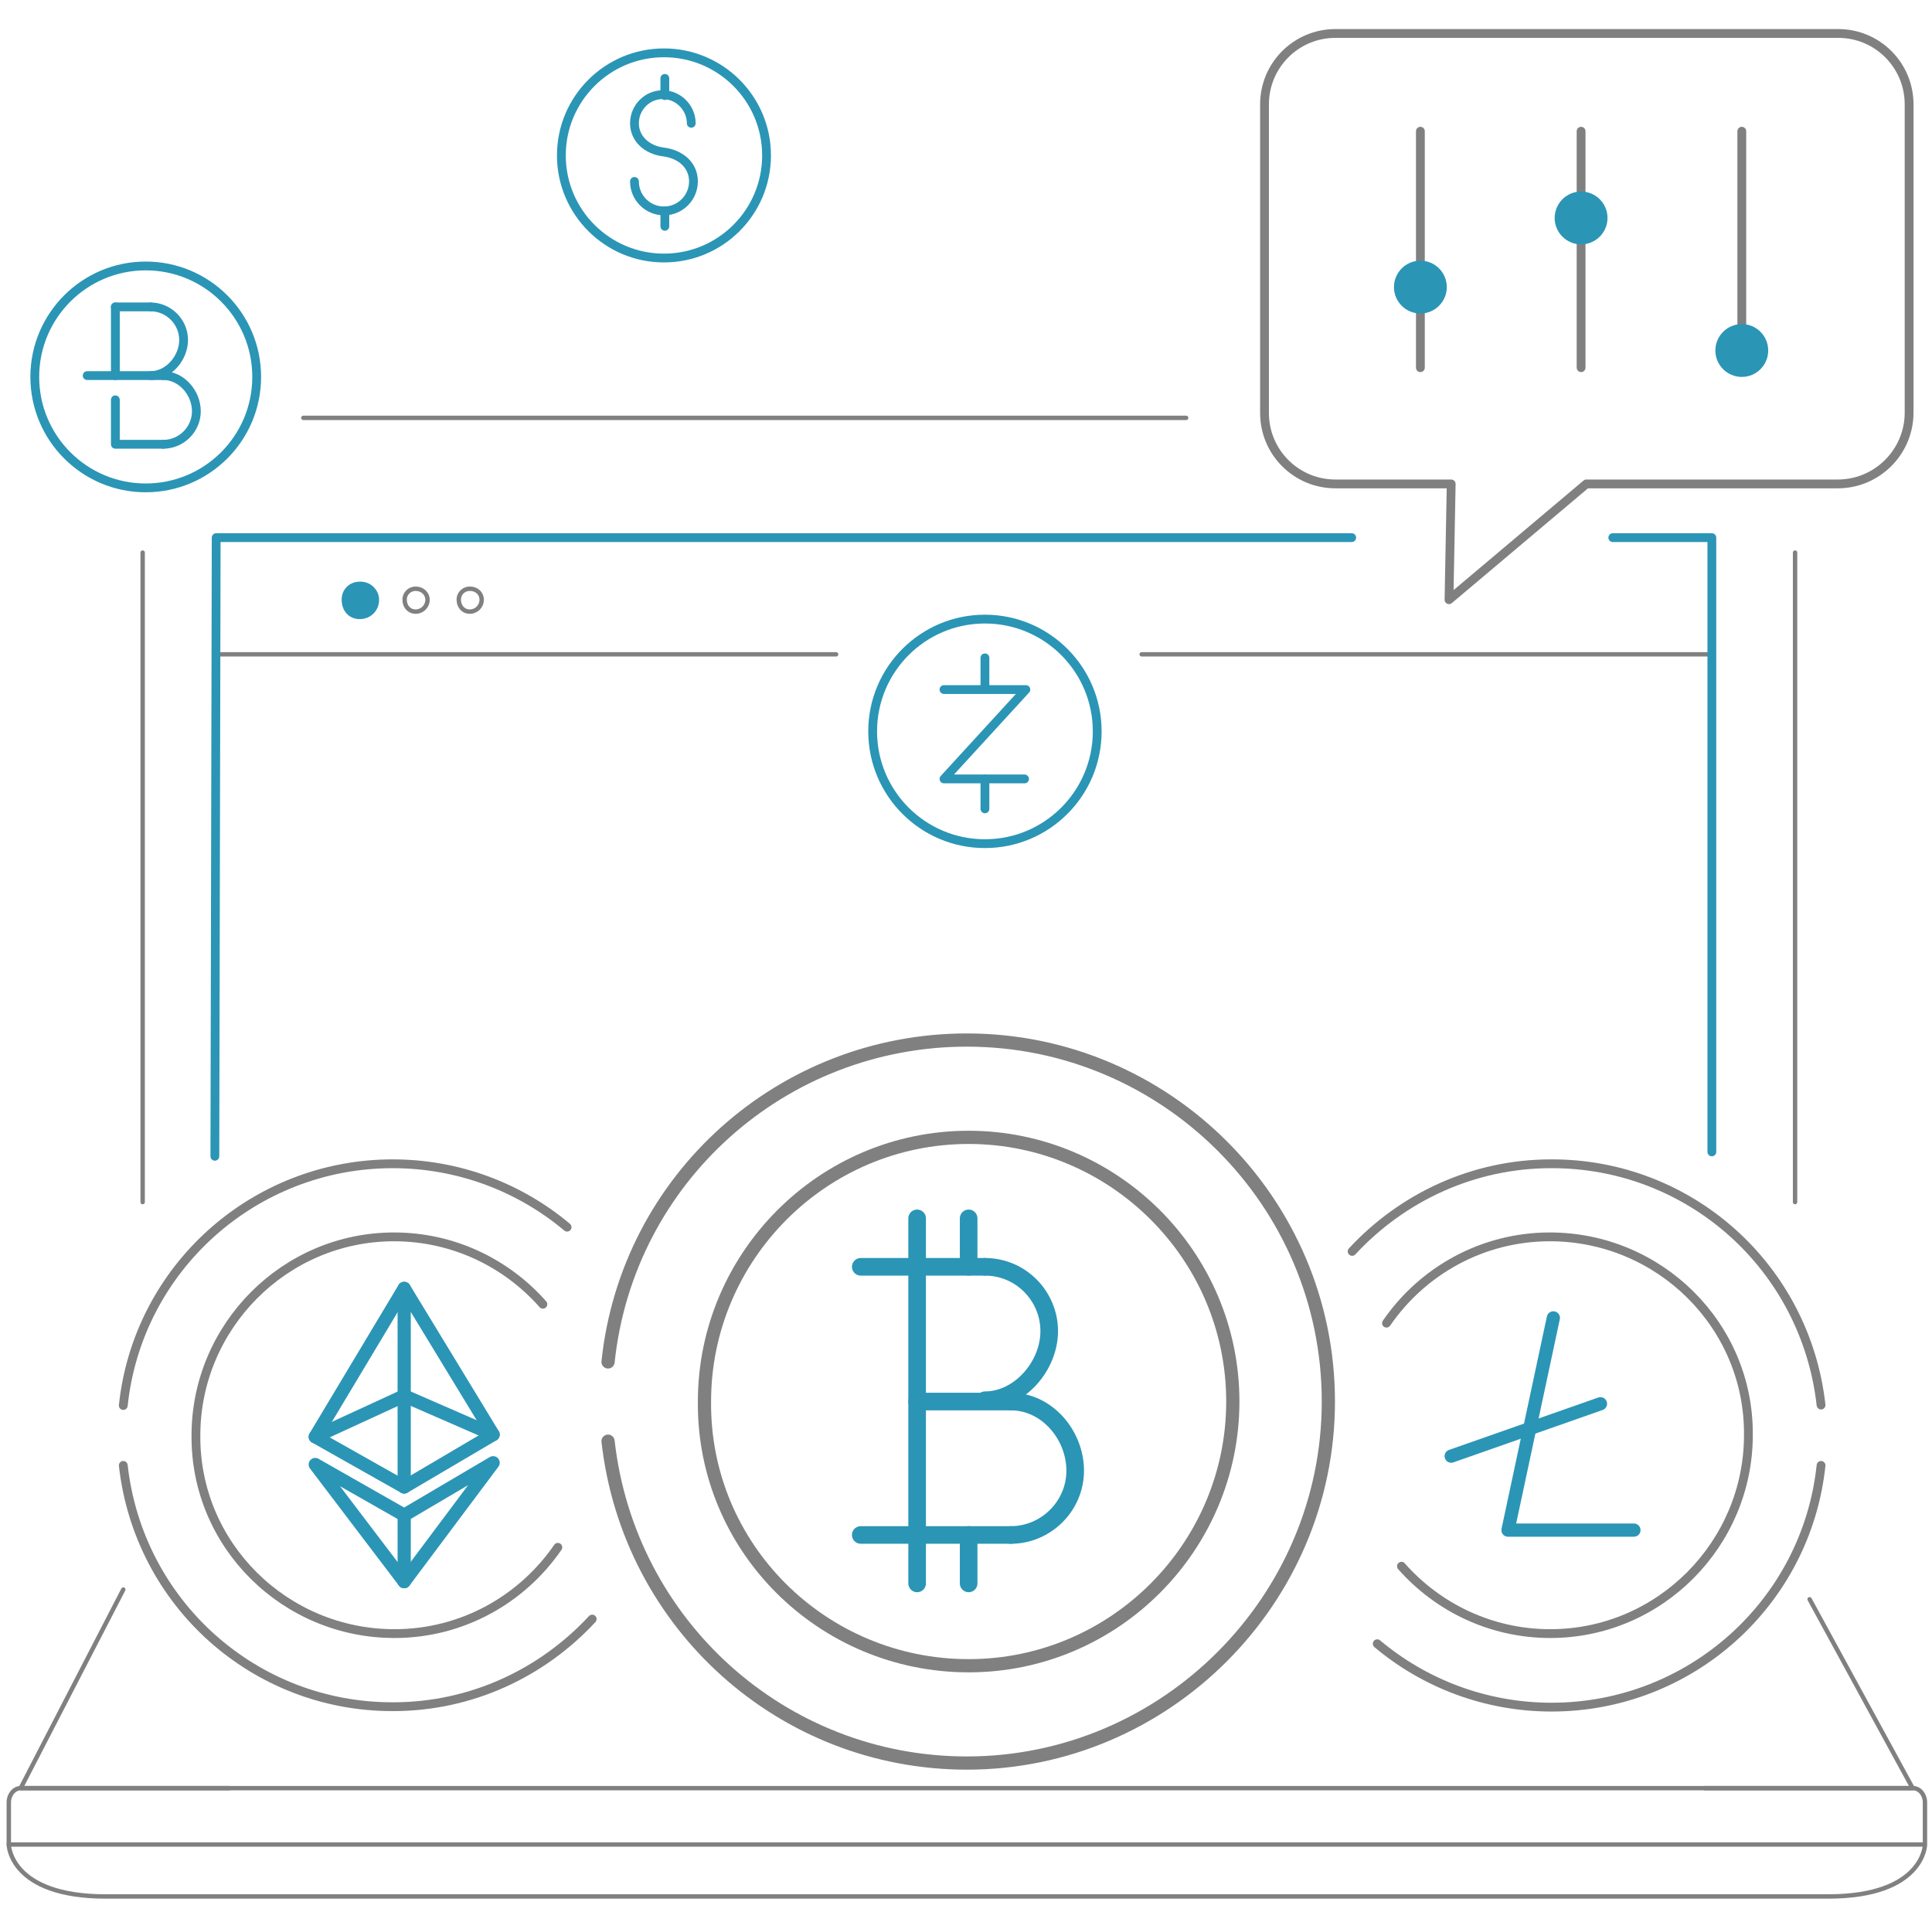 <?xml version="1.0" encoding="utf-8"?>
<!-- Generator: Adobe Illustrator 24.3.0, SVG Export Plug-In . SVG Version: 6.00 Build 0)  -->
<svg version="1.1" id="Layer_1" xmlns="http://www.w3.org/2000/svg" xmlns:xlink="http://www.w3.org/1999/xlink" x="0px" y="0px"
	 viewBox="0 0 438.8 435.8" style="enable-background:new 0 0 438.8 435.8;" xml:space="preserve">
<style type="text/css">
	.cryptostart0{fill:none;stroke:#2b95b6;stroke-width:4;stroke-linecap:round;stroke-linejoin:round;stroke-miterlimit:10;}
	.cryptostart1{fill:none;stroke:#808080;stroke-width:3;stroke-linecap:round;stroke-linejoin:round;stroke-miterlimit:10;}
	.cryptostart2{fill:none;stroke:#2b95b6;stroke-width:3;stroke-linecap:round;stroke-linejoin:round;stroke-miterlimit:10;}
	.cryptostart3{fill:none;stroke:#808080;stroke-width:2;stroke-linecap:round;stroke-linejoin:round;stroke-miterlimit:10;}
	.cryptostart4{fill:none;stroke:#808080;stroke-linecap:round;stroke-linejoin:round;stroke-miterlimit:10;}
	.cryptostart5{fill:#2b95b6;}
	.cryptostart6{fill:none;stroke:#2b95b6;stroke-width:2;stroke-linecap:round;stroke-linejoin:round;stroke-miterlimit:10;}
</style>
<g>
	<line id="svg-concept" class="cryptostart0" x1="195.5" y1="348.6" x2="229.6" y2="348.6"/>
	<line id="svg-concept" class="cryptostart0" x1="195.5" y1="287.7" x2="223.7" y2="287.7"/>
	<line id="svg-concept" class="cryptostart0" x1="208.3" y1="318.3" x2="229.6" y2="318.3"/>
	<path id="svg-concept" class="cryptostart0" d="M223.7,287.7c8.2,0,14.6,6.7,14.6,14.6c0,7.9-6.7,15.7-14.6,15.7"/>
	<path id="svg-concept" class="cryptostart0" d="M229.6,318.3c8.2,0,14.6,7.6,14.6,15.7s-6.7,14.6-14.6,14.6"/>
	<line id="svg-concept" class="cryptostart0" x1="208.3" y1="276.7" x2="208.3" y2="359.6"/>
	<line id="svg-concept" class="cryptostart0" x1="220" y1="348.6" x2="220" y2="359.6"/>
	<line id="svg-concept" class="cryptostart0" x1="220" y1="276.7" x2="220" y2="287.7"/>
	<path class="cryptostart1" d="M138.1,327.3c4.7,41.6,39.6,73.1,81.5,73.1c45.1,0,82.1-37,82.1-82.1c0-45.4-37-82.1-82.1-82.1
		c-41.9,0-77.1,31.4-81.5,73.1"/>
	<path class="cryptostart1" d="M220,378.3c33.2,0,60-27.1,60-60c0-33.2-27.1-60-60-60c-33.2,0-60,27.1-60,60
		C159.7,351.5,186.8,378.3,220,378.3L220,378.3z"/>
	<polyline id="svg-concept" class="cryptostart2" points="352.8,299.3 342.5,347.5 371.1,347.5 	"/>
	<line id="svg-concept" class="cryptostart2" x1="329.6" y1="330.7" x2="363.5" y2="318.8"/>
	<polygon id="svg-concept" class="cryptostart2" points="91.8,292.6 71.6,326.3 91.8,337.7 112,325.8 	"/>
	<polygon id="svg-concept" class="cryptostart2" points="71.6,332.6 91.8,359.2 112,332.2 91.8,344.1 	"/>
	<line id="svg-concept" class="cryptostart2" x1="91.8" y1="292.6" x2="91.8" y2="337.7"/>
	<line id="svg-concept" class="cryptostart2" x1="91.8" y1="344.1" x2="91.8" y2="359.2"/>
	<polyline id="svg-concept" class="cryptostart2" points="71.6,326.3 91.8,317 112,325.8 	"/>
	<path class="cryptostart3" d="M128.8,278.7c-10.7-9-24.6-14.4-39.6-14.4c-31.5,0-57.9,23.7-61.2,54.9"/>
	<path class="cryptostart3" d="M28,332.8c3.5,31.3,29.8,54.9,61.3,54.8c17.8,0,33.9-7.7,45.2-19.9"/>
	<path class="cryptostart3" d="M123.3,296.2c-8.3-9.4-20.4-15.3-33.8-15.3c-24.9,0-45,20.4-45,45.1c-0.2,24.9,20.2,45,45.1,45l0,0
		c15.4,0,29-7.8,37.1-19.6"/>
	<path class="cryptostart3" d="M312.8,373.3c10.7,9,24.6,14.4,39.6,14.4c31.5,0,57.9-23.7,61.2-54.9"/>
	<path class="cryptostart3" d="M413.6,319.1c-3.5-31.3-29.8-54.9-61.3-54.8c-17.8,0-33.9,7.7-45.2,19.9"/>
	<path class="cryptostart3" d="M318.3,355.7c8.3,9.4,20.4,15.3,33.8,15.3c24.9,0,45-20.4,45-45.1c0.2-24.9-20.2-45-45.1-45l0,0
		c-15.4,0-29,7.8-37.1,19.6"/>
	<path class="cryptostart3" d="M417.4,109.9h-57.1l-31.2,26.3l0.5-26.3h-26.3c-8.9,0-16.1-7.2-16.1-16.1V23.7c0-8.9,7.2-16.1,16.1-16.1h114.2
		c8.9,0,16.1,7.2,16.1,16.1v70.2C433.5,102.7,426.3,109.9,417.4,109.9z"/>
	<line class="cryptostart3" x1="322.6" y1="29.8" x2="322.6" y2="83.5"/>
	<line class="cryptostart3" x1="359.1" y1="29.8" x2="359.1" y2="83.5"/>
	<line class="cryptostart3" x1="395.6" y1="29.8" x2="395.6" y2="83.5"/>
	<polyline class="cryptostart4" points="28,361 4.7,406.1 153.2,406.1 434.4,406.1 411,363.2 	"/>
	<line class="cryptostart4" x1="32.4" y1="125.5" x2="32.4" y2="273"/>
	<line class="cryptostart4" x1="269.4" y1="94.9" x2="68.9" y2="94.9"/>
	<line class="cryptostart4" x1="407.7" y1="273" x2="407.7" y2="125.5"/>
	<line class="cryptostart4" x1="437.1" y1="418.9" x2="2" y2="418.9"/>
	<path class="cryptostart4" d="M52,406.1H4.7c-1.5,0-2.7,1.5-2.7,3.2v9.7c0,0,0.3,11.7,22,11.7h391.2c21.7,0,22-11.7,22-11.7v-9.7
		c0-1.7-1.2-3.2-2.7-3.2h-47.3"/>
	<path id="svg-ico" class="cryptostart5" d="M86.1,136.2c0,2.5-1.9,4.4-4.4,4.4s-4.1-1.9-4.1-4.4c0-2.5,1.9-4.1,4.1-4.1
		C84.2,132,86.1,134,86.1,136.2z"/>
	<path class="cryptostart4" d="M97.1,136.2c0,1.5-1.2,2.7-2.7,2.7c-1.5,0-2.5-1.2-2.5-2.7c0-1.5,1.2-2.5,2.5-2.5
		C95.9,133.7,97.1,134.8,97.1,136.2z"/>
	<path class="cryptostart4" d="M109.4,136.2c0,1.5-1.2,2.7-2.7,2.7c-1.5,0-2.5-1.2-2.5-2.7c0-1.5,1.2-2.5,2.5-2.5
		C108.3,133.7,109.4,134.8,109.4,136.2z"/>
	<line class="cryptostart4" x1="259.3" y1="148.6" x2="388.8" y2="148.6"/>
	<line class="cryptostart4" x1="49.1" y1="148.6" x2="189.9" y2="148.6"/>
	<path id="svg-concept" class="cryptostart6" d="M366.3,122.1h22.5v139.5"/>
	<path id="svg-concept" class="cryptostart6" d="M48.8,262.6l0.3-140.5h257.9"/>
	<path class="cryptostart4" d="M407.3,357.1"/>
</g>
<g>
	<polyline id="svg-concept" class="cryptostart6" points="214.4,156.6 233,156.6 214.4,176.9 232.7,176.9 	"/>
	<line id="svg-concept" class="cryptostart6" x1="223.7" y1="176.9" x2="223.7" y2="183.7"/>
	<line id="svg-concept" class="cryptostart6" x1="223.7" y1="149.4" x2="223.7" y2="156.3"/>
	<circle id="svg-concept" class="cryptostart6" cx="223.7" cy="166.1" r="25.5"/>
</g>
<g>
	<polyline id="svg-concept" class="cryptostart6" points="37.1,100.9 26.2,100.9 26.2,90.8 	"/>
	<line id="svg-concept" class="cryptostart6" x1="26.2" y1="69.7" x2="34.2" y2="69.7"/>
	<line id="svg-concept" class="cryptostart6" x1="19.8" y1="85.3" x2="37.1" y2="85.3"/>
	<path id="svg-concept" class="cryptostart6" d="M34.2,69.7c4.1,0,7.5,3.4,7.5,7.5s-3.4,8.1-7.5,8.1"/>
	<path id="svg-concept" class="cryptostart6" d="M37.1,85.3c4.1,0,7.5,3.9,7.5,8.1c0,4.1-3.4,7.5-7.5,7.5"/>
	<line id="svg-concept" class="cryptostart6" x1="26.2" y1="69.7" x2="26.2" y2="85.3"/>
	<circle id="svg-concept" class="cryptostart6" cx="33.1" cy="85.6" r="25.2"/>
	<animateMotion accumulate="none" additive="replace" begin="0s" calcMode="paced" dur="3s" fill="remove" path="M0, 0 -6 0 0 0" repeatCount="indefinite" restart="always">
	</animateMotion>
</g>
<g>
	<path id="svg-concept" class="cryptostart6" d="M157,28c0-3.5-2.9-6.5-6.5-6.5c-3.5,0-6.4,2.9-6.4,6.5c0,3.4,2.7,6,6.5,6.5c4.1,0.5,6.9,3.1,6.9,6.7
		c0,3.7-3,6.7-6.7,6.7l0,0c-3.7,0-6.7-3-6.7-6.7"/>
	<path id="svg-concept" class="cryptostart6" d="M151,47.9v3.5"/>
	<path id="svg-concept" class="cryptostart6" d="M151,17.8v3.9"/>
	<circle id="svg-concept" class="cryptostart6" cx="150.8" cy="35.3" r="23.3"/>
	<animateMotion accumulate="none" additive="replace" begin="0s" calcMode="paced" dur="3s" fill="remove" path="M0, 15 0 0 0 15" repeatCount="indefinite" restart="always">
	</animateMotion>
</g>

<g>
<circle id="svg-ico" class="cryptostart5" cx="322.6" cy="65.2" r="6"/>
<animateMotion accumulate="none" additive="replace" begin="0s" calcMode="paced" dur="3s" fill="remove" path="M0, 15 0 0 0 15" repeatCount="indefinite" restart="always">
</animateMotion>
</g>
<g>
<circle id="svg-ico" class="cryptostart5" cx="359.1" cy="49.5" r="6"/>
<animateMotion accumulate="none" additive="replace" begin="0s" calcMode="paced" dur="2s" fill="remove" path="M0, 25 0 0 0 25" repeatCount="indefinite" restart="always">
</animateMotion>
</g>
<circle id="svg-ico" class="cryptostart5" cx="395.6" cy="79.6" r="6"/>
</svg>

